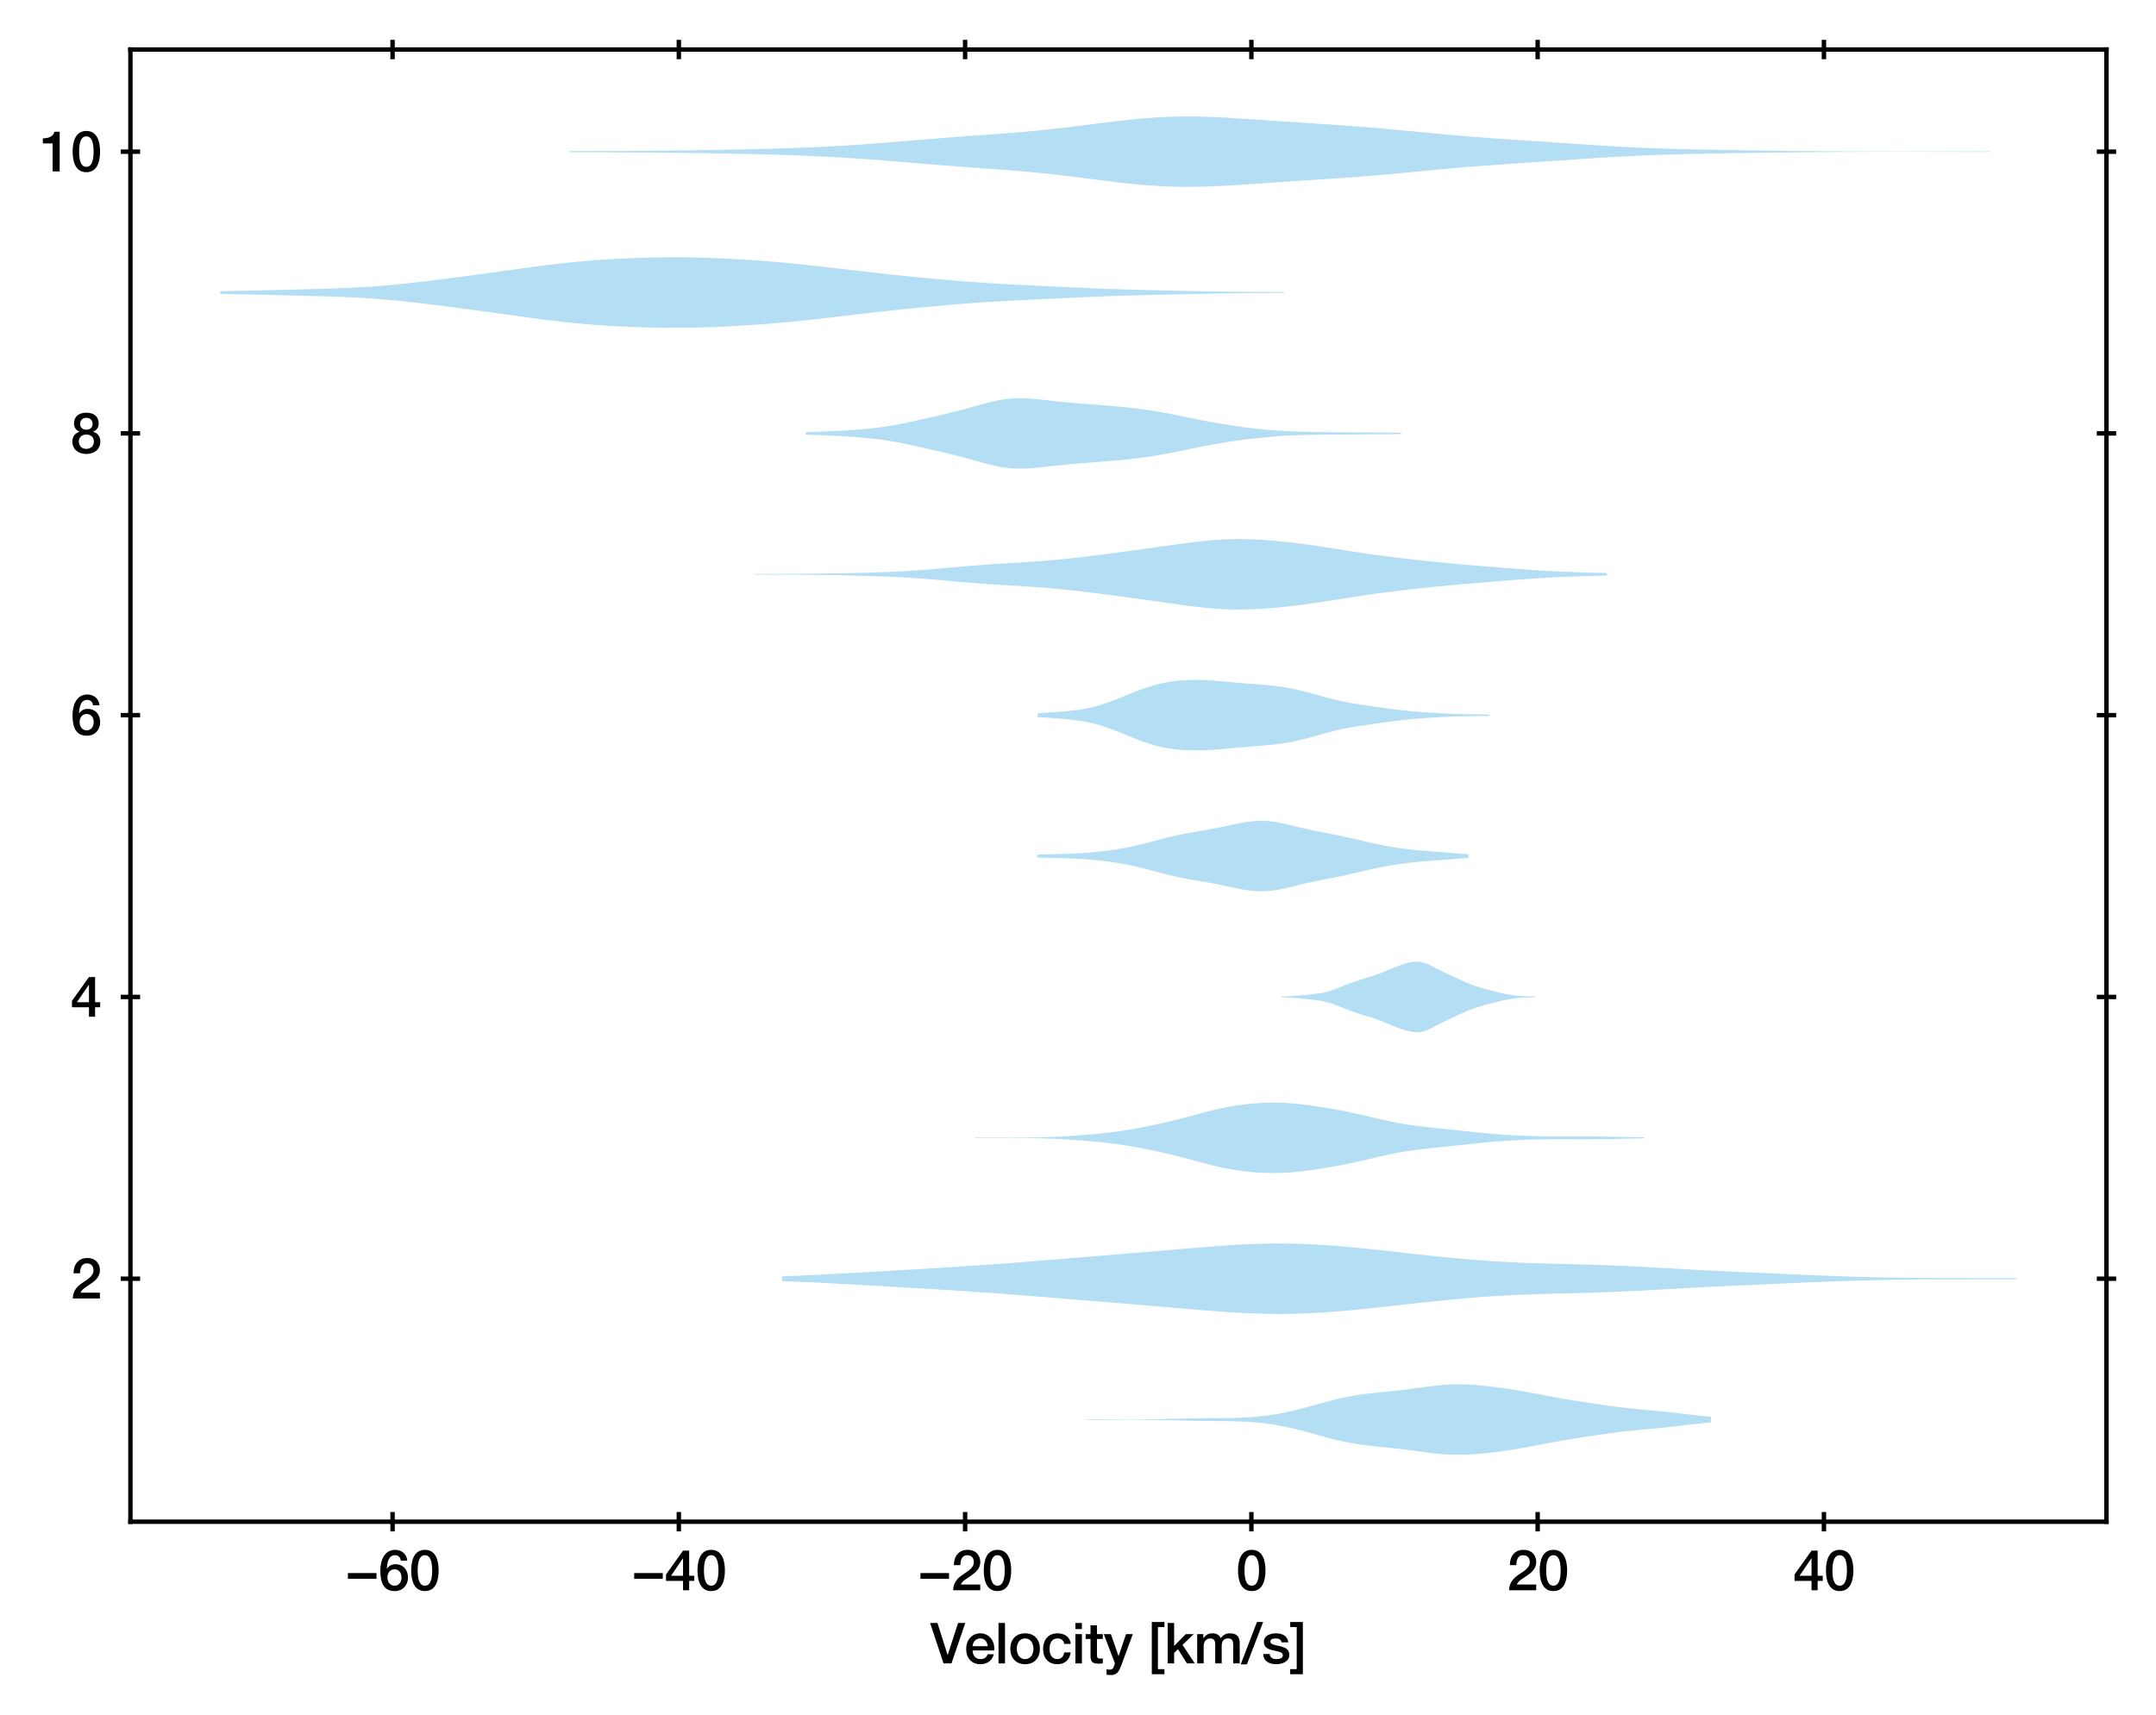 <?xml version="1.0" encoding="utf-8" standalone="no"?>
<!DOCTYPE svg PUBLIC "-//W3C//DTD SVG 1.1//EN"
  "http://www.w3.org/Graphics/SVG/1.1/DTD/svg11.dtd">
<svg height="309.921pt" version="1.1" viewBox="0 0 389.639 309.921" width="389.639pt" xmlns="http://www.w3.org/2000/svg" xmlns:xlink="http://www.w3.org/1999/xlink">
 <defs>
  <style type="text/css">*{stroke-linecap:butt;stroke-linejoin:round;}</style>
 </defs>
 <g id="figure_1">
  <g id="patch_1">
   <path d="M 0 309.921 
L 389.639 309.921 
L 389.639 0 
L 0 0 
z
" style="fill:#ffffff;"/>
  </g>
  <g id="axes_1">
   <g id="patch_2">
    <path d="M 23.569 275.062 
L 380.689 275.062 
L 380.689 8.95 
L 23.569 8.95 
z
" style="fill:#ffffff;"/>
   </g>
   <g id="PolyCollection_1">
    <path clip-path="url(#p93ace0e8e5)" d="M 196.476 256.544 
L 196.476 256.655 
L 197.614 256.654 
L 198.753 256.651 
L 199.892 256.647 
L 201.031 256.642 
L 202.169 256.638 
L 203.308 256.635 
L 204.447 256.635 
L 205.585 256.637 
L 206.724 256.645 
L 207.863 256.656 
L 209.002 256.672 
L 210.14 256.693 
L 211.279 256.716 
L 212.418 256.742 
L 213.556 256.768 
L 214.695 256.792 
L 215.834 256.814 
L 216.973 256.831 
L 218.111 256.844 
L 219.25 256.854 
L 220.389 256.864 
L 221.527 256.876 
L 222.666 256.895 
L 223.805 256.927 
L 224.944 256.974 
L 226.082 257.042 
L 227.221 257.135 
L 228.36 257.255 
L 229.499 257.404 
L 230.637 257.583 
L 231.776 257.791 
L 232.915 258.027 
L 234.053 258.29 
L 235.192 258.575 
L 236.331 258.878 
L 237.47 259.193 
L 238.608 259.512 
L 239.747 259.825 
L 240.886 260.124 
L 242.024 260.402 
L 243.163 260.651 
L 244.302 260.868 
L 245.441 261.055 
L 246.579 261.213 
L 247.718 261.349 
L 248.857 261.469 
L 249.995 261.583 
L 251.134 261.697 
L 252.273 261.818 
L 253.412 261.949 
L 254.55 262.092 
L 255.689 262.244 
L 256.828 262.401 
L 257.966 262.553 
L 259.105 262.693 
L 260.244 262.811 
L 261.383 262.899 
L 262.521 262.951 
L 263.66 262.966 
L 264.799 262.945 
L 265.937 262.89 
L 267.076 262.809 
L 268.215 262.705 
L 269.354 262.584 
L 270.492 262.447 
L 271.631 262.296 
L 272.77 262.131 
L 273.909 261.951 
L 275.047 261.756 
L 276.186 261.549 
L 277.325 261.333 
L 278.463 261.112 
L 279.602 260.892 
L 280.741 260.678 
L 281.88 260.473 
L 283.018 260.277 
L 284.157 260.091 
L 285.296 259.911 
L 286.434 259.736 
L 287.573 259.563 
L 288.712 259.393 
L 289.851 259.227 
L 290.989 259.067 
L 292.128 258.916 
L 293.267 258.776 
L 294.405 258.649 
L 295.544 258.533 
L 296.683 258.425 
L 297.822 258.32 
L 298.96 258.215 
L 300.099 258.105 
L 301.238 257.988 
L 302.376 257.863 
L 303.515 257.731 
L 304.654 257.596 
L 305.793 257.463 
L 306.931 257.334 
L 308.07 257.214 
L 309.209 257.105 
L 309.209 256.095 
L 309.209 256.095 
L 308.07 255.985 
L 306.931 255.865 
L 305.793 255.736 
L 304.654 255.603 
L 303.515 255.468 
L 302.376 255.337 
L 301.238 255.211 
L 300.099 255.094 
L 298.96 254.984 
L 297.822 254.879 
L 296.683 254.775 
L 295.544 254.667 
L 294.405 254.55 
L 293.267 254.423 
L 292.128 254.283 
L 290.989 254.132 
L 289.851 253.972 
L 288.712 253.806 
L 287.573 253.636 
L 286.434 253.464 
L 285.296 253.289 
L 284.157 253.109 
L 283.018 252.922 
L 281.88 252.726 
L 280.741 252.521 
L 279.602 252.307 
L 278.463 252.087 
L 277.325 251.867 
L 276.186 251.65 
L 275.047 251.443 
L 273.909 251.249 
L 272.77 251.069 
L 271.631 250.903 
L 270.492 250.752 
L 269.354 250.616 
L 268.215 250.494 
L 267.076 250.39 
L 265.937 250.309 
L 264.799 250.255 
L 263.66 250.233 
L 262.521 250.248 
L 261.383 250.301 
L 260.244 250.389 
L 259.105 250.506 
L 257.966 250.646 
L 256.828 250.799 
L 255.689 250.955 
L 254.55 251.107 
L 253.412 251.25 
L 252.273 251.382 
L 251.134 251.502 
L 249.995 251.616 
L 248.857 251.73 
L 247.718 251.851 
L 246.579 251.986 
L 245.441 252.144 
L 244.302 252.331 
L 243.163 252.549 
L 242.024 252.798 
L 240.886 253.075 
L 239.747 253.374 
L 238.608 253.688 
L 237.47 254.006 
L 236.331 254.321 
L 235.192 254.624 
L 234.053 254.91 
L 232.915 255.172 
L 231.776 255.409 
L 230.637 255.617 
L 229.499 255.795 
L 228.36 255.944 
L 227.221 256.064 
L 226.082 256.157 
L 224.944 256.225 
L 223.805 256.273 
L 222.666 256.304 
L 221.527 256.323 
L 220.389 256.335 
L 219.25 256.345 
L 218.111 256.355 
L 216.973 256.368 
L 215.834 256.386 
L 214.695 256.407 
L 213.556 256.431 
L 212.418 256.457 
L 211.279 256.483 
L 210.14 256.507 
L 209.002 256.527 
L 207.863 256.543 
L 206.724 256.555 
L 205.585 256.562 
L 204.447 256.565 
L 203.308 256.564 
L 202.169 256.562 
L 201.031 256.557 
L 199.892 256.552 
L 198.753 256.548 
L 197.614 256.545 
L 196.476 256.544 
z
" style="fill:#008fd5;fill-opacity:0.3;"/>
   </g>
   <g id="PolyCollection_2">
    <path clip-path="url(#p93ace0e8e5)" d="M 141.358 230.707 
L 141.358 231.562 
L 143.612 231.652 
L 145.865 231.752 
L 148.119 231.86 
L 150.372 231.976 
L 152.626 232.097 
L 154.879 232.222 
L 157.133 232.35 
L 159.386 232.48 
L 161.64 232.61 
L 163.893 232.741 
L 166.147 232.874 
L 168.4 233.009 
L 170.654 233.147 
L 172.907 233.29 
L 175.161 233.437 
L 177.414 233.591 
L 179.668 233.751 
L 181.921 233.918 
L 184.175 234.09 
L 186.428 234.267 
L 188.682 234.449 
L 190.935 234.632 
L 193.189 234.817 
L 195.443 235.002 
L 197.696 235.186 
L 199.95 235.37 
L 202.203 235.554 
L 204.457 235.739 
L 206.71 235.925 
L 208.964 236.115 
L 211.217 236.306 
L 213.471 236.499 
L 215.724 236.69 
L 217.978 236.875 
L 220.231 237.047 
L 222.485 237.202 
L 224.738 237.33 
L 226.992 237.426 
L 229.245 237.485 
L 231.499 237.501 
L 233.752 237.473 
L 236.006 237.402 
L 238.259 237.289 
L 240.513 237.139 
L 242.766 236.957 
L 245.02 236.749 
L 247.273 236.521 
L 249.527 236.28 
L 251.78 236.031 
L 254.034 235.78 
L 256.287 235.53 
L 258.541 235.288 
L 260.794 235.056 
L 263.048 234.839 
L 265.301 234.638 
L 267.555 234.458 
L 269.808 234.301 
L 272.062 234.167 
L 274.315 234.055 
L 276.569 233.964 
L 278.823 233.891 
L 281.076 233.829 
L 283.33 233.773 
L 285.583 233.716 
L 287.837 233.653 
L 290.09 233.579 
L 292.344 233.492 
L 294.597 233.391 
L 296.851 233.278 
L 299.104 233.155 
L 301.358 233.028 
L 303.611 232.899 
L 305.865 232.773 
L 308.118 232.653 
L 310.372 232.538 
L 312.625 232.429 
L 314.879 232.325 
L 317.132 232.224 
L 319.386 232.124 
L 321.639 232.026 
L 323.893 231.928 
L 326.146 231.831 
L 328.4 231.737 
L 330.653 231.648 
L 332.907 231.566 
L 335.16 231.492 
L 337.414 231.429 
L 339.667 231.375 
L 341.921 231.333 
L 344.174 231.301 
L 346.428 231.277 
L 348.681 231.262 
L 350.935 231.253 
L 353.188 231.247 
L 355.442 231.245 
L 357.695 231.243 
L 359.949 231.241 
L 362.203 231.237 
L 364.456 231.232 
L 364.456 231.037 
L 364.456 231.037 
L 362.203 231.031 
L 359.949 231.028 
L 357.695 231.026 
L 355.442 231.024 
L 353.188 231.021 
L 350.935 231.016 
L 348.681 231.007 
L 346.428 230.991 
L 344.174 230.968 
L 341.921 230.936 
L 339.667 230.893 
L 337.414 230.84 
L 335.16 230.776 
L 332.907 230.703 
L 330.653 230.621 
L 328.4 230.532 
L 326.146 230.438 
L 323.893 230.341 
L 321.639 230.243 
L 319.386 230.145 
L 317.132 230.045 
L 314.879 229.944 
L 312.625 229.84 
L 310.372 229.731 
L 308.118 229.616 
L 305.865 229.495 
L 303.611 229.369 
L 301.358 229.241 
L 299.104 229.113 
L 296.851 228.991 
L 294.597 228.878 
L 292.344 228.777 
L 290.09 228.69 
L 287.837 228.616 
L 285.583 228.553 
L 283.33 228.496 
L 281.076 228.44 
L 278.823 228.378 
L 276.569 228.304 
L 274.315 228.214 
L 272.062 228.102 
L 269.808 227.968 
L 267.555 227.81 
L 265.301 227.631 
L 263.048 227.43 
L 260.794 227.213 
L 258.541 226.981 
L 256.287 226.738 
L 254.034 226.489 
L 251.78 226.238 
L 249.527 225.989 
L 247.273 225.747 
L 245.02 225.52 
L 242.766 225.312 
L 240.513 225.13 
L 238.259 224.98 
L 236.006 224.867 
L 233.752 224.796 
L 231.499 224.768 
L 229.245 224.784 
L 226.992 224.842 
L 224.738 224.939 
L 222.485 225.067 
L 220.231 225.221 
L 217.978 225.394 
L 215.724 225.579 
L 213.471 225.77 
L 211.217 225.963 
L 208.964 226.154 
L 206.71 226.343 
L 204.457 226.53 
L 202.203 226.715 
L 199.95 226.899 
L 197.696 227.083 
L 195.443 227.267 
L 193.189 227.452 
L 190.935 227.637 
L 188.682 227.82 
L 186.428 228.001 
L 184.175 228.179 
L 181.921 228.351 
L 179.668 228.518 
L 177.414 228.678 
L 175.161 228.832 
L 172.907 228.979 
L 170.654 229.122 
L 168.4 229.26 
L 166.147 229.395 
L 163.893 229.527 
L 161.64 229.659 
L 159.386 229.789 
L 157.133 229.919 
L 154.879 230.047 
L 152.626 230.172 
L 150.372 230.293 
L 148.119 230.409 
L 145.865 230.517 
L 143.612 230.617 
L 141.358 230.707 
z
" style="fill:#008fd5;fill-opacity:0.3;"/>
   </g>
   <g id="PolyCollection_3">
    <path clip-path="url(#p93ace0e8e5)" d="M 176.187 205.618 
L 176.187 205.721 
L 177.408 205.72 
L 178.629 205.717 
L 179.851 205.712 
L 181.072 205.708 
L 182.294 205.705 
L 183.515 205.706 
L 184.737 205.712 
L 185.958 205.724 
L 187.18 205.744 
L 188.401 205.774 
L 189.623 205.813 
L 190.844 205.863 
L 192.066 205.923 
L 193.287 205.993 
L 194.509 206.073 
L 195.73 206.164 
L 196.952 206.264 
L 198.173 206.377 
L 199.395 206.503 
L 200.616 206.645 
L 201.838 206.805 
L 203.059 206.983 
L 204.281 207.179 
L 205.502 207.394 
L 206.724 207.625 
L 207.945 207.87 
L 209.166 208.129 
L 210.388 208.402 
L 211.609 208.688 
L 212.831 208.989 
L 214.052 209.303 
L 215.274 209.629 
L 216.495 209.96 
L 217.717 210.288 
L 218.938 210.604 
L 220.16 210.896 
L 221.381 211.158 
L 222.603 211.385 
L 223.824 211.576 
L 225.046 211.732 
L 226.267 211.856 
L 227.489 211.949 
L 228.71 212.01 
L 229.932 212.035 
L 231.153 212.023 
L 232.375 211.972 
L 233.596 211.885 
L 234.818 211.765 
L 236.039 211.619 
L 237.261 211.454 
L 238.482 211.274 
L 239.704 211.08 
L 240.925 210.872 
L 242.146 210.649 
L 243.368 210.409 
L 244.589 210.152 
L 245.811 209.88 
L 247.032 209.597 
L 248.254 209.31 
L 249.475 209.026 
L 250.697 208.753 
L 251.918 208.498 
L 253.14 208.268 
L 254.361 208.065 
L 255.583 207.888 
L 256.804 207.735 
L 258.026 207.598 
L 259.247 207.471 
L 260.469 207.347 
L 261.69 207.221 
L 262.912 207.09 
L 264.133 206.956 
L 265.355 206.822 
L 266.576 206.691 
L 267.798 206.566 
L 269.019 206.452 
L 270.241 206.348 
L 271.462 206.257 
L 272.683 206.177 
L 273.905 206.108 
L 275.126 206.051 
L 276.348 206.004 
L 277.569 205.968 
L 278.791 205.942 
L 280.012 205.926 
L 281.234 205.918 
L 282.455 205.917 
L 283.677 205.92 
L 284.898 205.923 
L 286.12 205.924 
L 287.341 205.921 
L 288.563 205.911 
L 289.784 205.896 
L 291.006 205.875 
L 292.227 205.852 
L 293.449 205.828 
L 294.67 205.805 
L 295.892 205.784 
L 297.113 205.765 
L 297.113 205.574 
L 297.113 205.574 
L 295.892 205.555 
L 294.67 205.533 
L 293.449 205.51 
L 292.227 205.486 
L 291.006 205.463 
L 289.784 205.443 
L 288.563 205.427 
L 287.341 205.418 
L 286.12 205.414 
L 284.898 205.415 
L 283.677 205.418 
L 282.455 205.421 
L 281.234 205.42 
L 280.012 205.413 
L 278.791 205.397 
L 277.569 205.371 
L 276.348 205.335 
L 275.126 205.288 
L 273.905 205.23 
L 272.683 205.161 
L 271.462 205.082 
L 270.241 204.99 
L 269.019 204.887 
L 267.798 204.772 
L 266.576 204.648 
L 265.355 204.516 
L 264.133 204.382 
L 262.912 204.248 
L 261.69 204.118 
L 260.469 203.991 
L 259.247 203.867 
L 258.026 203.74 
L 256.804 203.603 
L 255.583 203.45 
L 254.361 203.273 
L 253.14 203.07 
L 251.918 202.84 
L 250.697 202.585 
L 249.475 202.312 
L 248.254 202.028 
L 247.032 201.741 
L 245.811 201.458 
L 244.589 201.186 
L 243.368 200.929 
L 242.146 200.689 
L 240.925 200.466 
L 239.704 200.258 
L 238.482 200.065 
L 237.261 199.884 
L 236.039 199.719 
L 234.818 199.574 
L 233.596 199.454 
L 232.375 199.366 
L 231.153 199.315 
L 229.932 199.303 
L 228.71 199.328 
L 227.489 199.389 
L 226.267 199.482 
L 225.046 199.606 
L 223.824 199.763 
L 222.603 199.954 
L 221.381 200.18 
L 220.16 200.442 
L 218.938 200.735 
L 217.717 201.05 
L 216.495 201.378 
L 215.274 201.709 
L 214.052 202.035 
L 212.831 202.35 
L 211.609 202.65 
L 210.388 202.937 
L 209.166 203.209 
L 207.945 203.468 
L 206.724 203.713 
L 205.502 203.944 
L 204.281 204.159 
L 203.059 204.356 
L 201.838 204.534 
L 200.616 204.693 
L 199.395 204.835 
L 198.173 204.961 
L 196.952 205.074 
L 195.73 205.175 
L 194.509 205.265 
L 193.287 205.345 
L 192.066 205.416 
L 190.844 205.476 
L 189.623 205.525 
L 188.401 205.565 
L 187.18 205.594 
L 185.958 205.614 
L 184.737 205.627 
L 183.515 205.632 
L 182.294 205.633 
L 181.072 205.63 
L 179.851 205.626 
L 178.629 205.622 
L 177.408 205.619 
L 176.187 205.618 
z
" style="fill:#008fd5;fill-opacity:0.3;"/>
   </g>
   <g id="PolyCollection_4">
    <path clip-path="url(#p93ace0e8e5)" d="M 231.563 180.127 
L 231.563 180.281 
L 232.026 180.293 
L 232.489 180.309 
L 232.952 180.329 
L 233.415 180.354 
L 233.878 180.385 
L 234.341 180.422 
L 234.804 180.463 
L 235.267 180.506 
L 235.73 180.552 
L 236.193 180.596 
L 236.656 180.641 
L 237.119 180.687 
L 237.581 180.736 
L 238.044 180.791 
L 238.507 180.858 
L 238.97 180.941 
L 239.433 181.041 
L 239.896 181.16 
L 240.359 181.298 
L 240.822 181.452 
L 241.285 181.619 
L 241.748 181.795 
L 242.211 181.976 
L 242.674 182.158 
L 243.137 182.338 
L 243.6 182.515 
L 244.063 182.688 
L 244.526 182.856 
L 244.989 183.018 
L 245.452 183.176 
L 245.915 183.329 
L 246.378 183.478 
L 246.841 183.623 
L 247.304 183.767 
L 247.767 183.912 
L 248.23 184.061 
L 248.693 184.217 
L 249.156 184.381 
L 249.619 184.555 
L 250.082 184.738 
L 250.545 184.928 
L 251.008 185.121 
L 251.47 185.314 
L 251.933 185.503 
L 252.396 185.685 
L 252.859 185.858 
L 253.322 186.019 
L 253.785 186.167 
L 254.248 186.3 
L 254.711 186.412 
L 255.174 186.499 
L 255.637 186.554 
L 256.1 186.57 
L 256.563 186.543 
L 257.026 186.468 
L 257.489 186.345 
L 257.952 186.179 
L 258.415 185.977 
L 258.878 185.748 
L 259.341 185.505 
L 259.804 185.256 
L 260.267 185.012 
L 260.73 184.777 
L 261.193 184.552 
L 261.656 184.336 
L 262.119 184.126 
L 262.582 183.917 
L 263.045 183.707 
L 263.508 183.495 
L 263.971 183.281 
L 264.434 183.068 
L 264.897 182.861 
L 265.36 182.662 
L 265.822 182.476 
L 266.285 182.304 
L 266.748 182.146 
L 267.211 182 
L 267.674 181.864 
L 268.137 181.734 
L 268.6 181.607 
L 269.063 181.481 
L 269.526 181.356 
L 269.989 181.233 
L 270.452 181.112 
L 270.915 180.997 
L 271.378 180.888 
L 271.841 180.788 
L 272.304 180.698 
L 272.767 180.618 
L 273.23 180.548 
L 273.693 180.488 
L 274.156 180.437 
L 274.619 180.395 
L 275.082 180.362 
L 275.545 180.335 
L 276.008 180.315 
L 276.471 180.299 
L 276.934 180.287 
L 277.397 180.277 
L 277.397 180.131 
L 277.397 180.131 
L 276.934 180.121 
L 276.471 180.109 
L 276.008 180.093 
L 275.545 180.073 
L 275.082 180.046 
L 274.619 180.013 
L 274.156 179.971 
L 273.693 179.92 
L 273.23 179.86 
L 272.767 179.79 
L 272.304 179.71 
L 271.841 179.62 
L 271.378 179.52 
L 270.915 179.411 
L 270.452 179.295 
L 269.989 179.175 
L 269.526 179.051 
L 269.063 178.926 
L 268.6 178.801 
L 268.137 178.674 
L 267.674 178.544 
L 267.211 178.408 
L 266.748 178.262 
L 266.285 178.104 
L 265.822 177.932 
L 265.36 177.746 
L 264.897 177.547 
L 264.434 177.34 
L 263.971 177.127 
L 263.508 176.913 
L 263.045 176.701 
L 262.582 176.491 
L 262.119 176.282 
L 261.656 176.072 
L 261.193 175.856 
L 260.73 175.631 
L 260.267 175.396 
L 259.804 175.151 
L 259.341 174.903 
L 258.878 174.66 
L 258.415 174.431 
L 257.952 174.229 
L 257.489 174.062 
L 257.026 173.94 
L 256.563 173.865 
L 256.1 173.838 
L 255.637 173.854 
L 255.174 173.909 
L 254.711 173.996 
L 254.248 174.108 
L 253.785 174.24 
L 253.322 174.389 
L 252.859 174.55 
L 252.396 174.723 
L 251.933 174.905 
L 251.47 175.094 
L 251.008 175.287 
L 250.545 175.48 
L 250.082 175.67 
L 249.619 175.853 
L 249.156 176.027 
L 248.693 176.191 
L 248.23 176.347 
L 247.767 176.496 
L 247.304 176.641 
L 246.841 176.785 
L 246.378 176.93 
L 245.915 177.079 
L 245.452 177.232 
L 244.989 177.389 
L 244.526 177.552 
L 244.063 177.72 
L 243.6 177.893 
L 243.137 178.07 
L 242.674 178.25 
L 242.211 178.432 
L 241.748 178.613 
L 241.285 178.789 
L 240.822 178.956 
L 240.359 179.11 
L 239.896 179.248 
L 239.433 179.367 
L 238.97 179.467 
L 238.507 179.549 
L 238.044 179.616 
L 237.581 179.672 
L 237.119 179.721 
L 236.656 179.767 
L 236.193 179.811 
L 235.73 179.856 
L 235.267 179.901 
L 234.804 179.945 
L 234.341 179.986 
L 233.878 180.023 
L 233.415 180.054 
L 232.952 180.079 
L 232.489 180.099 
L 232.026 180.115 
L 231.563 180.127 
z
" style="fill:#008fd5;fill-opacity:0.3;"/>
   </g>
   <g id="PolyCollection_5">
    <path clip-path="url(#p93ace0e8e5)" d="M 187.45 154.475 
L 187.45 155.002 
L 188.237 155.025 
L 189.025 155.046 
L 189.812 155.064 
L 190.599 155.082 
L 191.387 155.101 
L 192.174 155.122 
L 192.961 155.147 
L 193.749 155.178 
L 194.536 155.216 
L 195.323 155.261 
L 196.111 155.314 
L 196.898 155.375 
L 197.685 155.445 
L 198.473 155.522 
L 199.26 155.608 
L 200.047 155.703 
L 200.835 155.808 
L 201.622 155.924 
L 202.409 156.052 
L 203.197 156.193 
L 203.984 156.347 
L 204.771 156.514 
L 205.559 156.693 
L 206.346 156.883 
L 207.133 157.082 
L 207.921 157.287 
L 208.708 157.496 
L 209.495 157.704 
L 210.283 157.909 
L 211.07 158.107 
L 211.857 158.296 
L 212.644 158.474 
L 213.432 158.64 
L 214.219 158.794 
L 215.006 158.939 
L 215.794 159.077 
L 216.581 159.211 
L 217.368 159.346 
L 218.156 159.483 
L 218.943 159.626 
L 219.73 159.777 
L 220.518 159.936 
L 221.305 160.101 
L 222.092 160.269 
L 222.88 160.437 
L 223.667 160.599 
L 224.454 160.749 
L 225.242 160.882 
L 226.029 160.989 
L 226.816 161.065 
L 227.604 161.105 
L 228.391 161.105 
L 229.178 161.064 
L 229.966 160.983 
L 230.753 160.865 
L 231.54 160.717 
L 232.328 160.546 
L 233.115 160.36 
L 233.902 160.167 
L 234.69 159.972 
L 235.477 159.783 
L 236.264 159.602 
L 237.052 159.43 
L 237.839 159.267 
L 238.626 159.111 
L 239.413 158.959 
L 240.201 158.808 
L 240.988 158.655 
L 241.775 158.496 
L 242.563 158.331 
L 243.35 158.159 
L 244.137 157.98 
L 244.925 157.796 
L 245.712 157.609 
L 246.499 157.423 
L 247.287 157.241 
L 248.074 157.065 
L 248.861 156.897 
L 249.649 156.738 
L 250.436 156.588 
L 251.223 156.449 
L 252.011 156.32 
L 252.798 156.2 
L 253.585 156.091 
L 254.373 155.99 
L 255.16 155.899 
L 255.947 155.817 
L 256.735 155.743 
L 257.522 155.676 
L 258.309 155.613 
L 259.097 155.553 
L 259.884 155.494 
L 260.671 155.434 
L 261.459 155.373 
L 262.246 155.31 
L 263.033 155.246 
L 263.821 155.182 
L 264.608 155.119 
L 265.395 155.059 
L 265.395 154.418 
L 265.395 154.418 
L 264.608 154.358 
L 263.821 154.295 
L 263.033 154.231 
L 262.246 154.167 
L 261.459 154.104 
L 260.671 154.043 
L 259.884 153.984 
L 259.097 153.925 
L 258.309 153.865 
L 257.522 153.802 
L 256.735 153.734 
L 255.947 153.66 
L 255.16 153.578 
L 254.373 153.487 
L 253.585 153.387 
L 252.798 153.277 
L 252.011 153.157 
L 251.223 153.028 
L 250.436 152.889 
L 249.649 152.74 
L 248.861 152.581 
L 248.074 152.412 
L 247.287 152.236 
L 246.499 152.054 
L 245.712 151.868 
L 244.925 151.682 
L 244.137 151.497 
L 243.35 151.318 
L 242.563 151.146 
L 241.775 150.981 
L 240.988 150.823 
L 240.201 150.669 
L 239.413 150.519 
L 238.626 150.367 
L 237.839 150.211 
L 237.052 150.048 
L 236.264 149.876 
L 235.477 149.694 
L 234.69 149.505 
L 233.902 149.311 
L 233.115 149.117 
L 232.328 148.931 
L 231.54 148.76 
L 230.753 148.612 
L 229.966 148.495 
L 229.178 148.413 
L 228.391 148.372 
L 227.604 148.372 
L 226.816 148.412 
L 226.029 148.488 
L 225.242 148.596 
L 224.454 148.728 
L 223.667 148.878 
L 222.88 149.041 
L 222.092 149.208 
L 221.305 149.377 
L 220.518 149.542 
L 219.73 149.7 
L 218.943 149.851 
L 218.156 149.994 
L 217.368 150.132 
L 216.581 150.266 
L 215.794 150.4 
L 215.006 150.538 
L 214.219 150.683 
L 213.432 150.838 
L 212.644 151.004 
L 211.857 151.182 
L 211.07 151.371 
L 210.283 151.569 
L 209.495 151.773 
L 208.708 151.982 
L 207.921 152.19 
L 207.133 152.395 
L 206.346 152.594 
L 205.559 152.784 
L 204.771 152.963 
L 203.984 153.13 
L 203.197 153.284 
L 202.409 153.425 
L 201.622 153.553 
L 200.835 153.669 
L 200.047 153.774 
L 199.26 153.869 
L 198.473 153.955 
L 197.685 154.033 
L 196.898 154.102 
L 196.111 154.163 
L 195.323 154.216 
L 194.536 154.261 
L 193.749 154.299 
L 192.961 154.33 
L 192.174 154.355 
L 191.387 154.376 
L 190.599 154.395 
L 189.812 154.413 
L 189.025 154.432 
L 188.237 154.452 
L 187.45 154.475 
z
" style="fill:#008fd5;fill-opacity:0.3;"/>
   </g>
   <g id="PolyCollection_6">
    <path clip-path="url(#p93ace0e8e5)" d="M 187.513 128.932 
L 187.513 129.615 
L 188.338 129.668 
L 189.162 129.723 
L 189.986 129.78 
L 190.811 129.84 
L 191.635 129.903 
L 192.46 129.973 
L 193.284 130.052 
L 194.109 130.144 
L 194.933 130.253 
L 195.757 130.383 
L 196.582 130.539 
L 197.406 130.723 
L 198.231 130.936 
L 199.055 131.178 
L 199.88 131.448 
L 200.704 131.742 
L 201.528 132.056 
L 202.353 132.384 
L 203.177 132.72 
L 204.002 133.056 
L 204.826 133.388 
L 205.65 133.708 
L 206.475 134.012 
L 207.299 134.296 
L 208.124 134.556 
L 208.948 134.79 
L 209.773 134.994 
L 210.597 135.168 
L 211.421 135.312 
L 212.246 135.427 
L 213.07 135.514 
L 213.895 135.577 
L 214.719 135.617 
L 215.543 135.637 
L 216.368 135.64 
L 217.192 135.625 
L 218.017 135.595 
L 218.841 135.551 
L 219.666 135.494 
L 220.49 135.428 
L 221.314 135.354 
L 222.139 135.277 
L 222.963 135.201 
L 223.788 135.127 
L 224.612 135.057 
L 225.436 134.991 
L 226.261 134.927 
L 227.085 134.864 
L 227.91 134.799 
L 228.734 134.729 
L 229.559 134.65 
L 230.383 134.559 
L 231.207 134.455 
L 232.032 134.334 
L 232.856 134.196 
L 233.681 134.038 
L 234.505 133.861 
L 235.33 133.666 
L 236.154 133.456 
L 236.978 133.233 
L 237.803 133.003 
L 238.627 132.771 
L 239.452 132.543 
L 240.276 132.322 
L 241.1 132.114 
L 241.925 131.92 
L 242.749 131.743 
L 243.574 131.581 
L 244.398 131.434 
L 245.223 131.298 
L 246.047 131.17 
L 246.871 131.047 
L 247.696 130.928 
L 248.52 130.81 
L 249.345 130.692 
L 250.169 130.576 
L 250.993 130.463 
L 251.818 130.354 
L 252.642 130.251 
L 253.467 130.155 
L 254.291 130.068 
L 255.116 129.989 
L 255.94 129.917 
L 256.764 129.853 
L 257.589 129.794 
L 258.413 129.74 
L 259.238 129.69 
L 260.062 129.644 
L 260.887 129.601 
L 261.711 129.563 
L 262.535 129.529 
L 263.36 129.501 
L 264.184 129.477 
L 265.009 129.457 
L 265.833 129.442 
L 266.657 129.429 
L 267.482 129.417 
L 268.306 129.406 
L 269.131 129.395 
L 269.131 129.152 
L 269.131 129.152 
L 268.306 129.141 
L 267.482 129.13 
L 266.657 129.118 
L 265.833 129.105 
L 265.009 129.089 
L 264.184 129.07 
L 263.36 129.046 
L 262.535 129.017 
L 261.711 128.984 
L 260.887 128.945 
L 260.062 128.903 
L 259.238 128.857 
L 258.413 128.807 
L 257.589 128.753 
L 256.764 128.694 
L 255.94 128.63 
L 255.116 128.558 
L 254.291 128.479 
L 253.467 128.391 
L 252.642 128.296 
L 251.818 128.193 
L 250.993 128.084 
L 250.169 127.97 
L 249.345 127.855 
L 248.52 127.737 
L 247.696 127.619 
L 246.871 127.499 
L 246.047 127.377 
L 245.223 127.249 
L 244.398 127.113 
L 243.574 126.965 
L 242.749 126.804 
L 241.925 126.626 
L 241.1 126.433 
L 240.276 126.225 
L 239.452 126.004 
L 238.627 125.775 
L 237.803 125.543 
L 236.978 125.314 
L 236.154 125.091 
L 235.33 124.881 
L 234.505 124.686 
L 233.681 124.509 
L 232.856 124.351 
L 232.032 124.212 
L 231.207 124.092 
L 230.383 123.987 
L 229.559 123.897 
L 228.734 123.818 
L 227.91 123.748 
L 227.085 123.683 
L 226.261 123.62 
L 225.436 123.556 
L 224.612 123.49 
L 223.788 123.42 
L 222.963 123.346 
L 222.139 123.269 
L 221.314 123.193 
L 220.49 123.119 
L 219.666 123.053 
L 218.841 122.996 
L 218.017 122.952 
L 217.192 122.922 
L 216.368 122.907 
L 215.543 122.909 
L 214.719 122.93 
L 213.895 122.97 
L 213.07 123.032 
L 212.246 123.12 
L 211.421 123.235 
L 210.597 123.379 
L 209.773 123.553 
L 208.948 123.757 
L 208.124 123.99 
L 207.299 124.25 
L 206.475 124.534 
L 205.65 124.839 
L 204.826 125.159 
L 204.002 125.49 
L 203.177 125.827 
L 202.353 126.162 
L 201.528 126.49 
L 200.704 126.804 
L 199.88 127.099 
L 199.055 127.369 
L 198.231 127.611 
L 197.406 127.824 
L 196.582 128.008 
L 195.757 128.163 
L 194.933 128.294 
L 194.109 128.403 
L 193.284 128.495 
L 192.46 128.574 
L 191.635 128.644 
L 190.811 128.707 
L 189.986 128.767 
L 189.162 128.824 
L 188.338 128.879 
L 187.513 128.932 
z
" style="fill:#008fd5;fill-opacity:0.3;"/>
   </g>
   <g id="PolyCollection_7">
    <path clip-path="url(#p93ace0e8e5)" d="M 136.414 103.752 
L 136.414 103.864 
L 137.969 103.867 
L 139.525 103.869 
L 141.08 103.872 
L 142.636 103.877 
L 144.191 103.884 
L 145.746 103.896 
L 147.302 103.912 
L 148.857 103.932 
L 150.413 103.957 
L 151.968 103.986 
L 153.524 104.019 
L 155.079 104.056 
L 156.635 104.098 
L 158.19 104.145 
L 159.745 104.201 
L 161.301 104.266 
L 162.856 104.343 
L 164.412 104.434 
L 165.967 104.539 
L 167.523 104.657 
L 169.078 104.786 
L 170.633 104.922 
L 172.189 105.061 
L 173.744 105.198 
L 175.3 105.328 
L 176.855 105.45 
L 178.411 105.562 
L 179.966 105.665 
L 181.522 105.762 
L 183.077 105.856 
L 184.632 105.952 
L 186.188 106.054 
L 187.743 106.165 
L 189.299 106.288 
L 190.854 106.425 
L 192.41 106.576 
L 193.965 106.741 
L 195.521 106.918 
L 197.076 107.106 
L 198.631 107.302 
L 200.187 107.504 
L 201.742 107.711 
L 203.298 107.919 
L 204.853 108.131 
L 206.409 108.344 
L 207.964 108.56 
L 209.52 108.779 
L 211.075 108.999 
L 212.63 109.217 
L 214.186 109.429 
L 215.741 109.628 
L 217.297 109.806 
L 218.852 109.955 
L 220.408 110.069 
L 221.963 110.143 
L 223.519 110.174 
L 225.074 110.164 
L 226.629 110.115 
L 228.185 110.031 
L 229.74 109.916 
L 231.296 109.775 
L 232.851 109.611 
L 234.407 109.427 
L 235.962 109.224 
L 237.518 109.006 
L 239.073 108.774 
L 240.628 108.533 
L 242.184 108.287 
L 243.739 108.041 
L 245.295 107.8 
L 246.85 107.566 
L 248.406 107.343 
L 249.961 107.132 
L 251.517 106.932 
L 253.072 106.743 
L 254.627 106.561 
L 256.183 106.388 
L 257.738 106.221 
L 259.294 106.061 
L 260.849 105.908 
L 262.405 105.761 
L 263.96 105.621 
L 265.515 105.486 
L 267.071 105.354 
L 268.626 105.226 
L 270.182 105.099 
L 271.737 104.975 
L 273.293 104.854 
L 274.848 104.737 
L 276.404 104.626 
L 277.959 104.524 
L 279.514 104.431 
L 281.07 104.349 
L 282.625 104.276 
L 284.181 104.213 
L 285.736 104.159 
L 287.292 104.111 
L 288.847 104.069 
L 290.403 104.031 
L 290.403 103.585 
L 290.403 103.585 
L 288.847 103.548 
L 287.292 103.505 
L 285.736 103.458 
L 284.181 103.403 
L 282.625 103.34 
L 281.07 103.267 
L 279.514 103.185 
L 277.959 103.092 
L 276.404 102.99 
L 274.848 102.879 
L 273.293 102.763 
L 271.737 102.641 
L 270.182 102.517 
L 268.626 102.391 
L 267.071 102.262 
L 265.515 102.131 
L 263.96 101.995 
L 262.405 101.855 
L 260.849 101.708 
L 259.294 101.555 
L 257.738 101.395 
L 256.183 101.228 
L 254.627 101.055 
L 253.072 100.874 
L 251.517 100.684 
L 249.961 100.484 
L 248.406 100.273 
L 246.85 100.05 
L 245.295 99.816 
L 243.739 99.575 
L 242.184 99.329 
L 240.628 99.083 
L 239.073 98.842 
L 237.518 98.611 
L 235.962 98.392 
L 234.407 98.189 
L 232.851 98.005 
L 231.296 97.841 
L 229.74 97.7 
L 228.185 97.585 
L 226.629 97.501 
L 225.074 97.452 
L 223.519 97.442 
L 221.963 97.473 
L 220.408 97.547 
L 218.852 97.661 
L 217.297 97.81 
L 215.741 97.988 
L 214.186 98.187 
L 212.63 98.399 
L 211.075 98.617 
L 209.52 98.837 
L 207.964 99.056 
L 206.409 99.272 
L 204.853 99.486 
L 203.298 99.697 
L 201.742 99.906 
L 200.187 100.112 
L 198.631 100.314 
L 197.076 100.51 
L 195.521 100.698 
L 193.965 100.876 
L 192.41 101.04 
L 190.854 101.191 
L 189.299 101.328 
L 187.743 101.451 
L 186.188 101.562 
L 184.632 101.664 
L 183.077 101.76 
L 181.522 101.854 
L 179.966 101.951 
L 178.411 102.054 
L 176.855 102.166 
L 175.3 102.288 
L 173.744 102.418 
L 172.189 102.555 
L 170.633 102.694 
L 169.078 102.83 
L 167.523 102.959 
L 165.967 103.077 
L 164.412 103.183 
L 162.856 103.273 
L 161.301 103.351 
L 159.745 103.416 
L 158.19 103.471 
L 156.635 103.518 
L 155.079 103.56 
L 153.524 103.597 
L 151.968 103.63 
L 150.413 103.659 
L 148.857 103.684 
L 147.302 103.705 
L 145.746 103.72 
L 144.191 103.732 
L 142.636 103.739 
L 141.08 103.744 
L 139.525 103.747 
L 137.969 103.749 
L 136.414 103.752 
z
" style="fill:#008fd5;fill-opacity:0.3;"/>
   </g>
   <g id="PolyCollection_8">
    <path clip-path="url(#p93ace0e8e5)" d="M 145.601 78.119 
L 145.601 78.567 
L 146.688 78.604 
L 147.775 78.643 
L 148.862 78.685 
L 149.948 78.73 
L 151.035 78.78 
L 152.122 78.837 
L 153.209 78.901 
L 154.296 78.974 
L 155.383 79.058 
L 156.47 79.154 
L 157.556 79.265 
L 158.643 79.393 
L 159.73 79.54 
L 160.817 79.708 
L 161.904 79.895 
L 162.991 80.103 
L 164.078 80.326 
L 165.165 80.563 
L 166.251 80.807 
L 167.338 81.055 
L 168.425 81.304 
L 169.512 81.553 
L 170.599 81.805 
L 171.686 82.061 
L 172.773 82.327 
L 173.859 82.605 
L 174.946 82.898 
L 176.033 83.2 
L 177.12 83.506 
L 178.207 83.805 
L 179.294 84.08 
L 180.381 84.319 
L 181.467 84.507 
L 182.554 84.636 
L 183.641 84.702 
L 184.728 84.709 
L 185.815 84.665 
L 186.902 84.581 
L 187.989 84.472 
L 189.076 84.351 
L 190.162 84.228 
L 191.249 84.112 
L 192.336 84.003 
L 193.423 83.904 
L 194.51 83.813 
L 195.597 83.726 
L 196.684 83.641 
L 197.77 83.556 
L 198.857 83.471 
L 199.944 83.383 
L 201.031 83.293 
L 202.118 83.197 
L 203.205 83.095 
L 204.292 82.983 
L 205.379 82.858 
L 206.465 82.718 
L 207.552 82.562 
L 208.639 82.39 
L 209.726 82.203 
L 210.813 82.002 
L 211.9 81.792 
L 212.987 81.575 
L 214.073 81.353 
L 215.16 81.131 
L 216.247 80.912 
L 217.334 80.697 
L 218.421 80.49 
L 219.508 80.291 
L 220.595 80.102 
L 221.682 79.923 
L 222.768 79.755 
L 223.855 79.598 
L 224.942 79.453 
L 226.029 79.319 
L 227.116 79.195 
L 228.203 79.084 
L 229.29 78.984 
L 230.376 78.896 
L 231.463 78.82 
L 232.55 78.756 
L 233.637 78.704 
L 234.724 78.662 
L 235.811 78.629 
L 236.898 78.605 
L 237.985 78.587 
L 239.071 78.573 
L 240.158 78.563 
L 241.245 78.554 
L 242.332 78.545 
L 243.419 78.537 
L 244.506 78.529 
L 245.593 78.521 
L 246.679 78.513 
L 247.766 78.505 
L 248.853 78.498 
L 249.94 78.491 
L 251.027 78.484 
L 252.114 78.475 
L 253.201 78.465 
L 253.201 78.221 
L 253.201 78.221 
L 252.114 78.21 
L 251.027 78.202 
L 249.94 78.194 
L 248.853 78.187 
L 247.766 78.18 
L 246.679 78.173 
L 245.593 78.165 
L 244.506 78.157 
L 243.419 78.149 
L 242.332 78.14 
L 241.245 78.132 
L 240.158 78.123 
L 239.071 78.113 
L 237.985 78.099 
L 236.898 78.081 
L 235.811 78.056 
L 234.724 78.024 
L 233.637 77.982 
L 232.55 77.929 
L 231.463 77.865 
L 230.376 77.789 
L 229.29 77.702 
L 228.203 77.602 
L 227.116 77.49 
L 226.029 77.367 
L 224.942 77.233 
L 223.855 77.087 
L 222.768 76.93 
L 221.682 76.763 
L 220.595 76.584 
L 219.508 76.395 
L 218.421 76.196 
L 217.334 75.988 
L 216.247 75.774 
L 215.16 75.554 
L 214.073 75.332 
L 212.987 75.111 
L 211.9 74.894 
L 210.813 74.683 
L 209.726 74.483 
L 208.639 74.296 
L 207.552 74.124 
L 206.465 73.968 
L 205.379 73.828 
L 204.292 73.703 
L 203.205 73.591 
L 202.118 73.488 
L 201.031 73.393 
L 199.944 73.302 
L 198.857 73.215 
L 197.77 73.129 
L 196.684 73.045 
L 195.597 72.96 
L 194.51 72.873 
L 193.423 72.781 
L 192.336 72.682 
L 191.249 72.574 
L 190.162 72.457 
L 189.076 72.335 
L 187.989 72.214 
L 186.902 72.105 
L 185.815 72.021 
L 184.728 71.977 
L 183.641 71.983 
L 182.554 72.05 
L 181.467 72.179 
L 180.381 72.367 
L 179.294 72.605 
L 178.207 72.881 
L 177.12 73.179 
L 176.033 73.485 
L 174.946 73.788 
L 173.859 74.08 
L 172.773 74.359 
L 171.686 74.625 
L 170.599 74.881 
L 169.512 75.132 
L 168.425 75.381 
L 167.338 75.631 
L 166.251 75.879 
L 165.165 76.123 
L 164.078 76.359 
L 162.991 76.583 
L 161.904 76.79 
L 160.817 76.978 
L 159.73 77.145 
L 158.643 77.292 
L 157.556 77.42 
L 156.47 77.531 
L 155.383 77.628 
L 154.296 77.712 
L 153.209 77.785 
L 152.122 77.849 
L 151.035 77.906 
L 149.948 77.956 
L 148.862 78.001 
L 147.775 78.043 
L 146.688 78.082 
L 145.601 78.119 
z
" style="fill:#008fd5;fill-opacity:0.3;"/>
   </g>
   <g id="PolyCollection_9">
    <path clip-path="url(#p93ace0e8e5)" d="M 39.801 52.64 
L 39.801 53.115 
L 41.744 53.153 
L 43.687 53.194 
L 45.63 53.236 
L 47.573 53.28 
L 49.515 53.326 
L 51.458 53.374 
L 53.401 53.423 
L 55.344 53.473 
L 57.287 53.525 
L 59.229 53.583 
L 61.172 53.65 
L 63.115 53.73 
L 65.058 53.827 
L 67.001 53.946 
L 68.943 54.09 
L 70.886 54.259 
L 72.829 54.45 
L 74.772 54.662 
L 76.715 54.889 
L 78.657 55.128 
L 80.6 55.375 
L 82.543 55.627 
L 84.486 55.884 
L 86.428 56.145 
L 88.371 56.41 
L 90.314 56.678 
L 92.257 56.948 
L 94.2 57.218 
L 96.142 57.482 
L 98.085 57.738 
L 100.028 57.98 
L 101.971 58.204 
L 103.914 58.405 
L 105.856 58.583 
L 107.799 58.737 
L 109.742 58.866 
L 111.685 58.975 
L 113.628 59.064 
L 115.57 59.135 
L 117.513 59.19 
L 119.456 59.226 
L 121.399 59.244 
L 123.341 59.241 
L 125.284 59.216 
L 127.227 59.169 
L 129.17 59.101 
L 131.113 59.014 
L 133.055 58.911 
L 134.998 58.792 
L 136.941 58.66 
L 138.884 58.513 
L 140.827 58.352 
L 142.769 58.176 
L 144.712 57.984 
L 146.655 57.779 
L 148.598 57.562 
L 150.541 57.336 
L 152.483 57.107 
L 154.426 56.878 
L 156.369 56.651 
L 158.312 56.43 
L 160.255 56.215 
L 162.197 56.007 
L 164.14 55.806 
L 166.083 55.613 
L 168.026 55.427 
L 169.968 55.25 
L 171.911 55.082 
L 173.854 54.925 
L 175.797 54.779 
L 177.74 54.644 
L 179.682 54.521 
L 181.625 54.408 
L 183.568 54.303 
L 185.511 54.203 
L 187.454 54.108 
L 189.396 54.014 
L 191.339 53.922 
L 193.282 53.832 
L 195.225 53.744 
L 197.168 53.66 
L 199.11 53.583 
L 201.053 53.511 
L 202.996 53.447 
L 204.939 53.389 
L 206.881 53.337 
L 208.824 53.288 
L 210.767 53.243 
L 212.71 53.2 
L 214.653 53.158 
L 216.595 53.12 
L 218.538 53.084 
L 220.481 53.053 
L 222.424 53.026 
L 224.367 53.004 
L 226.309 52.986 
L 228.252 52.972 
L 230.195 52.961 
L 232.138 52.951 
L 232.138 52.804 
L 232.138 52.804 
L 230.195 52.795 
L 228.252 52.783 
L 226.309 52.769 
L 224.367 52.752 
L 222.424 52.729 
L 220.481 52.702 
L 218.538 52.671 
L 216.595 52.635 
L 214.653 52.597 
L 212.71 52.556 
L 210.767 52.512 
L 208.824 52.467 
L 206.881 52.419 
L 204.939 52.366 
L 202.996 52.308 
L 201.053 52.244 
L 199.11 52.173 
L 197.168 52.095 
L 195.225 52.011 
L 193.282 51.924 
L 191.339 51.833 
L 189.396 51.741 
L 187.454 51.647 
L 185.511 51.552 
L 183.568 51.452 
L 181.625 51.347 
L 179.682 51.234 
L 177.74 51.111 
L 175.797 50.976 
L 173.854 50.83 
L 171.911 50.673 
L 169.968 50.505 
L 168.026 50.328 
L 166.083 50.142 
L 164.14 49.949 
L 162.197 49.748 
L 160.255 49.54 
L 158.312 49.326 
L 156.369 49.104 
L 154.426 48.878 
L 152.483 48.648 
L 150.541 48.419 
L 148.598 48.194 
L 146.655 47.976 
L 144.712 47.771 
L 142.769 47.58 
L 140.827 47.403 
L 138.884 47.242 
L 136.941 47.096 
L 134.998 46.963 
L 133.055 46.844 
L 131.113 46.741 
L 129.17 46.654 
L 127.227 46.586 
L 125.284 46.539 
L 123.341 46.514 
L 121.399 46.511 
L 119.456 46.529 
L 117.513 46.565 
L 115.57 46.62 
L 113.628 46.691 
L 111.685 46.78 
L 109.742 46.889 
L 107.799 47.019 
L 105.856 47.172 
L 103.914 47.35 
L 101.971 47.552 
L 100.028 47.775 
L 98.085 48.017 
L 96.142 48.273 
L 94.2 48.537 
L 92.257 48.807 
L 90.314 49.077 
L 88.371 49.345 
L 86.428 49.61 
L 84.486 49.871 
L 82.543 50.128 
L 80.6 50.38 
L 78.657 50.627 
L 76.715 50.866 
L 74.772 51.093 
L 72.829 51.305 
L 70.886 51.497 
L 68.943 51.665 
L 67.001 51.809 
L 65.058 51.928 
L 63.115 52.026 
L 61.172 52.105 
L 59.229 52.172 
L 57.287 52.23 
L 55.344 52.283 
L 53.401 52.333 
L 51.458 52.381 
L 49.515 52.429 
L 47.573 52.475 
L 45.63 52.519 
L 43.687 52.561 
L 41.744 52.602 
L 39.801 52.64 
z
" style="fill:#008fd5;fill-opacity:0.3;"/>
   </g>
   <g id="PolyCollection_10">
    <path clip-path="url(#p93ace0e8e5)" d="M 102.849 27.318 
L 102.849 27.506 
L 105.444 27.518 
L 108.039 27.529 
L 110.634 27.54 
L 113.229 27.553 
L 115.823 27.567 
L 118.418 27.586 
L 121.013 27.61 
L 123.608 27.639 
L 126.203 27.673 
L 128.798 27.712 
L 131.393 27.757 
L 133.988 27.807 
L 136.582 27.865 
L 139.177 27.932 
L 141.772 28.01 
L 144.367 28.102 
L 146.962 28.211 
L 149.557 28.336 
L 152.152 28.481 
L 154.747 28.644 
L 157.341 28.826 
L 159.936 29.024 
L 162.531 29.234 
L 165.126 29.45 
L 167.721 29.666 
L 170.316 29.877 
L 172.911 30.077 
L 175.505 30.268 
L 178.1 30.454 
L 180.695 30.642 
L 183.29 30.843 
L 185.885 31.066 
L 188.48 31.318 
L 191.075 31.599 
L 193.67 31.907 
L 196.264 32.233 
L 198.859 32.565 
L 201.454 32.887 
L 204.049 33.181 
L 206.644 33.43 
L 209.239 33.619 
L 211.834 33.736 
L 214.428 33.779 
L 217.023 33.75 
L 219.618 33.66 
L 222.213 33.525 
L 224.808 33.362 
L 227.403 33.185 
L 229.998 33.005 
L 232.593 32.828 
L 235.187 32.657 
L 237.782 32.488 
L 240.377 32.317 
L 242.972 32.137 
L 245.567 31.945 
L 248.162 31.736 
L 250.757 31.511 
L 253.351 31.271 
L 255.946 31.024 
L 258.541 30.777 
L 261.136 30.535 
L 263.731 30.307 
L 266.326 30.094 
L 268.921 29.896 
L 271.516 29.711 
L 274.11 29.533 
L 276.705 29.358 
L 279.3 29.184 
L 281.895 29.007 
L 284.49 28.83 
L 287.085 28.656 
L 289.68 28.49 
L 292.274 28.337 
L 294.869 28.2 
L 297.464 28.082 
L 300.059 27.983 
L 302.654 27.901 
L 305.249 27.834 
L 307.844 27.778 
L 310.439 27.731 
L 313.033 27.689 
L 315.628 27.652 
L 318.223 27.617 
L 320.818 27.584 
L 323.413 27.554 
L 326.008 27.527 
L 328.603 27.502 
L 331.197 27.481 
L 333.792 27.464 
L 336.387 27.452 
L 338.982 27.444 
L 341.577 27.44 
L 344.172 27.44 
L 346.767 27.443 
L 349.362 27.448 
L 351.956 27.453 
L 354.551 27.458 
L 357.146 27.462 
L 359.741 27.463 
L 359.741 27.361 
L 359.741 27.361 
L 357.146 27.363 
L 354.551 27.366 
L 351.956 27.371 
L 349.362 27.377 
L 346.767 27.382 
L 344.172 27.385 
L 341.577 27.385 
L 338.982 27.381 
L 336.387 27.373 
L 333.792 27.36 
L 331.197 27.344 
L 328.603 27.323 
L 326.008 27.298 
L 323.413 27.27 
L 320.818 27.24 
L 318.223 27.208 
L 315.628 27.173 
L 313.033 27.135 
L 310.439 27.094 
L 307.844 27.046 
L 305.249 26.991 
L 302.654 26.924 
L 300.059 26.842 
L 297.464 26.743 
L 294.869 26.625 
L 292.274 26.488 
L 289.68 26.334 
L 287.085 26.168 
L 284.49 25.994 
L 281.895 25.817 
L 279.3 25.641 
L 276.705 25.466 
L 274.11 25.292 
L 271.516 25.114 
L 268.921 24.929 
L 266.326 24.731 
L 263.731 24.518 
L 261.136 24.289 
L 258.541 24.048 
L 255.946 23.8 
L 253.351 23.553 
L 250.757 23.314 
L 248.162 23.089 
L 245.567 22.88 
L 242.972 22.687 
L 240.377 22.508 
L 237.782 22.337 
L 235.187 22.168 
L 232.593 21.996 
L 229.998 21.82 
L 227.403 21.64 
L 224.808 21.463 
L 222.213 21.299 
L 219.618 21.164 
L 217.023 21.075 
L 214.428 21.046 
L 211.834 21.088 
L 209.239 21.206 
L 206.644 21.395 
L 204.049 21.644 
L 201.454 21.938 
L 198.859 22.26 
L 196.264 22.591 
L 193.67 22.918 
L 191.075 23.226 
L 188.48 23.507 
L 185.885 23.758 
L 183.29 23.981 
L 180.695 24.183 
L 178.1 24.371 
L 175.505 24.557 
L 172.911 24.748 
L 170.316 24.948 
L 167.721 25.158 
L 165.126 25.375 
L 162.531 25.591 
L 159.936 25.801 
L 157.341 25.999 
L 154.747 26.181 
L 152.152 26.344 
L 149.557 26.488 
L 146.962 26.614 
L 144.367 26.722 
L 141.772 26.814 
L 139.177 26.893 
L 136.582 26.96 
L 133.988 27.018 
L 131.393 27.068 
L 128.798 27.113 
L 126.203 27.152 
L 123.608 27.186 
L 121.013 27.215 
L 118.418 27.238 
L 115.823 27.257 
L 113.229 27.272 
L 110.634 27.284 
L 108.039 27.296 
L 105.444 27.307 
L 102.849 27.318 
z
" style="fill:#008fd5;fill-opacity:0.3;"/>
   </g>
   <g id="matplotlib.axis_1">
    <g id="xtick_1">
     <g id="line2d_1">
      <defs>
       <path d="M 0 1.75 
L 0 -1.75 
" id="m7e2427de3b" style="stroke:#000000;stroke-width:0.8;"/>
      </defs>
      <g>
       <use style="stroke:#000000;stroke-width:0.8;" x="70.946" xlink:href="#m7e2427de3b" y="275.062"/>
      </g>
     </g>
     <g id="line2d_2">
      <g>
       <use style="stroke:#000000;stroke-width:0.8;" x="70.946" xlink:href="#m7e2427de3b" y="8.95"/>
      </g>
     </g>
     <g id="text_1">
      <!-- −60 -->
      <g transform="translate(62.387 287.453)scale(0.1 -0.1)">
       <defs>
        <path d="M 3533 1293 
L 3533 1946 
L 307 1946 
L 307 1293 
L 3533 1293 
z
" id="HelveticaNeue-Medium-2212" transform="scale(0.016)"/>
        <path d="M 1824 518 
C 1293 518 1018 966 1018 1453 
C 1018 1946 1293 2368 1824 2368 
C 2349 2368 2611 1933 2611 1453 
C 2611 973 2349 518 1824 518 
z
M 3258 3347 
C 3219 4077 2618 4570 1907 4570 
C 640 4570 218 3322 218 2253 
C 218 947 531 -90 1850 -90 
C 2746 -90 3341 570 3341 1440 
C 3341 2298 2816 2944 1926 2944 
C 1530 2944 1158 2765 960 2413 
L 947 2426 
C 992 3014 1082 3962 1875 3962 
C 2253 3962 2496 3712 2528 3347 
L 3258 3347 
z
" id="HelveticaNeue-Medium-36" transform="scale(0.016)"/>
        <path d="M 1779 518 
C 1139 518 960 1306 960 2240 
C 960 3174 1139 3962 1779 3962 
C 2419 3962 2598 3174 2598 2240 
C 2598 1306 2419 518 1779 518 
z
M 1779 4570 
C 493 4570 230 3258 230 2240 
C 230 1222 493 -90 1779 -90 
C 3066 -90 3328 1222 3328 2240 
C 3328 3258 3066 4570 1779 4570 
z
" id="HelveticaNeue-Medium-30" transform="scale(0.016)"/>
       </defs>
       <use xlink:href="#HelveticaNeue-Medium-2212"/>
       <use x="60" xlink:href="#HelveticaNeue-Medium-36"/>
       <use x="115.6" xlink:href="#HelveticaNeue-Medium-30"/>
      </g>
     </g>
    </g>
    <g id="xtick_2">
     <g id="line2d_3">
      <g>
       <use style="stroke:#000000;stroke-width:0.8;" x="122.682" xlink:href="#m7e2427de3b" y="275.062"/>
      </g>
     </g>
     <g id="line2d_4">
      <g>
       <use style="stroke:#000000;stroke-width:0.8;" x="122.682" xlink:href="#m7e2427de3b" y="8.95"/>
      </g>
     </g>
     <g id="text_2">
      <!-- −40 -->
      <g transform="translate(114.123 287.453)scale(0.1 -0.1)">
       <defs>
        <path d="M 3341 1638 
L 2765 1638 
L 2765 4480 
L 2074 4480 
L 154 1786 
L 154 1062 
L 2074 1062 
L 2074 0 
L 2765 0 
L 2765 1062 
L 3341 1062 
L 3341 1638 
z
M 2061 3610 
L 2074 3610 
L 2074 1638 
L 717 1638 
L 2061 3610 
z
" id="HelveticaNeue-Medium-34" transform="scale(0.016)"/>
       </defs>
       <use xlink:href="#HelveticaNeue-Medium-2212"/>
       <use x="60" xlink:href="#HelveticaNeue-Medium-34"/>
       <use x="115.6" xlink:href="#HelveticaNeue-Medium-30"/>
      </g>
     </g>
    </g>
    <g id="xtick_3">
     <g id="line2d_5">
      <g>
       <use style="stroke:#000000;stroke-width:0.8;" x="174.418" xlink:href="#m7e2427de3b" y="275.062"/>
      </g>
     </g>
     <g id="line2d_6">
      <g>
       <use style="stroke:#000000;stroke-width:0.8;" x="174.418" xlink:href="#m7e2427de3b" y="8.95"/>
      </g>
     </g>
     <g id="text_3">
      <!-- −20 -->
      <g transform="translate(165.859 287.453)scale(0.1 -0.1)">
       <defs>
        <path d="M 3309 653 
L 1126 653 
C 1254 1050 1798 1325 2317 1683 
C 2829 2042 3315 2483 3315 3194 
C 3315 3770 2970 4570 1875 4570 
C 877 4570 333 3834 333 2842 
L 1062 2842 
C 1082 3469 1254 3962 1830 3962 
C 2458 3962 2592 3488 2586 3168 
C 2573 2470 1818 2118 1235 1696 
C 634 1293 256 736 250 0 
L 3309 0 
L 3309 653 
z
" id="HelveticaNeue-Medium-32" transform="scale(0.016)"/>
       </defs>
       <use xlink:href="#HelveticaNeue-Medium-2212"/>
       <use x="60" xlink:href="#HelveticaNeue-Medium-32"/>
       <use x="115.6" xlink:href="#HelveticaNeue-Medium-30"/>
      </g>
     </g>
    </g>
    <g id="xtick_4">
     <g id="line2d_7">
      <g>
       <use style="stroke:#000000;stroke-width:0.8;" x="226.154" xlink:href="#m7e2427de3b" y="275.062"/>
      </g>
     </g>
     <g id="line2d_8">
      <g>
       <use style="stroke:#000000;stroke-width:0.8;" x="226.154" xlink:href="#m7e2427de3b" y="8.95"/>
      </g>
     </g>
     <g id="text_4">
      <!-- 0 -->
      <g transform="translate(223.375 287.453)scale(0.1 -0.1)">
       <use xlink:href="#HelveticaNeue-Medium-30"/>
      </g>
     </g>
    </g>
    <g id="xtick_5">
     <g id="line2d_9">
      <g>
       <use style="stroke:#000000;stroke-width:0.8;" x="277.89" xlink:href="#m7e2427de3b" y="275.062"/>
      </g>
     </g>
     <g id="line2d_10">
      <g>
       <use style="stroke:#000000;stroke-width:0.8;" x="277.89" xlink:href="#m7e2427de3b" y="8.95"/>
      </g>
     </g>
     <g id="text_5">
      <!-- 20 -->
      <g transform="translate(272.331 287.453)scale(0.1 -0.1)">
       <use xlink:href="#HelveticaNeue-Medium-32"/>
       <use x="55.6" xlink:href="#HelveticaNeue-Medium-30"/>
      </g>
     </g>
    </g>
    <g id="xtick_6">
     <g id="line2d_11">
      <g>
       <use style="stroke:#000000;stroke-width:0.8;" x="329.627" xlink:href="#m7e2427de3b" y="275.062"/>
      </g>
     </g>
     <g id="line2d_12">
      <g>
       <use style="stroke:#000000;stroke-width:0.8;" x="329.627" xlink:href="#m7e2427de3b" y="8.95"/>
      </g>
     </g>
     <g id="text_6">
      <!-- 40 -->
      <g transform="translate(324.067 287.453)scale(0.1 -0.1)">
       <use xlink:href="#HelveticaNeue-Medium-34"/>
       <use x="55.6" xlink:href="#HelveticaNeue-Medium-30"/>
      </g>
     </g>
    </g>
    <g id="text_7">
     <!-- Velocity [km/s] -->
     <g transform="translate(168.14 300.671)scale(0.1 -0.1)">
      <defs>
       <path d="M 1491 0 
L 2381 0 
L 3942 4570 
L 3130 4570 
L 1958 954 
L 1946 954 
L 800 4570 
L -32 4570 
L 1491 0 
z
" id="HelveticaNeue-Medium-56" transform="scale(0.016)"/>
       <path d="M 3386 1466 
C 3507 2458 2867 3398 1824 3398 
C 838 3398 224 2592 224 1651 
C 224 634 806 -90 1843 -90 
C 2566 -90 3181 314 3341 1037 
L 2650 1037 
C 2522 672 2266 486 1843 486 
C 1235 486 954 947 954 1466 
L 3386 1466 
z
M 954 1946 
C 973 2438 1318 2822 1824 2822 
C 2317 2822 2630 2406 2656 1946 
L 954 1946 
z
" id="HelveticaNeue-Medium-65" transform="scale(0.016)"/>
       <path d="M 403 0 
L 1133 0 
L 1133 4570 
L 403 4570 
L 403 0 
z
" id="HelveticaNeue-Medium-6c" transform="scale(0.016)"/>
       <path d="M 1901 486 
C 1248 486 960 1082 960 1658 
C 960 2227 1248 2822 1901 2822 
C 2554 2822 2842 2227 2842 1658 
C 2842 1082 2554 486 1901 486 
z
M 1901 -90 
C 2963 -90 3571 640 3571 1658 
C 3571 2669 2963 3398 1901 3398 
C 838 3398 230 2669 230 1658 
C 230 640 838 -90 1901 -90 
z
" id="HelveticaNeue-Medium-6f" transform="scale(0.016)"/>
       <path d="M 3347 2202 
C 3277 3014 2624 3398 1856 3398 
C 768 3398 224 2618 224 1619 
C 224 646 794 -90 1830 -90 
C 2682 -90 3213 384 3347 1242 
L 2618 1242 
C 2547 768 2253 486 1830 486 
C 1197 486 954 1069 954 1619 
C 954 2624 1485 2822 1862 2822 
C 2266 2822 2560 2605 2618 2202 
L 3347 2202 
z
" id="HelveticaNeue-Medium-63" transform="scale(0.016)"/>
       <path d="M 403 0 
L 1133 0 
L 1133 3309 
L 403 3309 
L 403 0 
z
M 403 3878 
L 1133 3878 
L 1133 4570 
L 403 4570 
L 403 3878 
z
" id="HelveticaNeue-Medium-69" transform="scale(0.016)"/>
       <path d="M 51 2765 
L 602 2765 
L 602 813 
C 614 262 755 -32 1517 -32 
C 1677 -32 1830 -6 1990 6 
L 1990 570 
C 1888 544 1786 544 1683 544 
C 1357 544 1331 698 1331 998 
L 1331 2765 
L 1990 2765 
L 1990 3309 
L 1331 3309 
L 1331 4301 
L 602 4301 
L 602 3309 
L 51 3309 
L 51 2765 
z
" id="HelveticaNeue-Medium-74" transform="scale(0.016)"/>
       <path d="M 1274 13 
L 1190 -243 
C 1101 -525 1018 -704 678 -704 
C 563 -704 448 -678 333 -659 
L 333 -1274 
C 499 -1299 666 -1312 838 -1312 
C 1600 -1312 1773 -774 2010 -179 
L 3296 3309 
L 2534 3309 
L 1696 838 
L 1683 838 
L 819 3309 
L 19 3309 
L 1274 13 
z
" id="HelveticaNeue-Medium-79" transform="scale(0.016)"/>
       <path id="HelveticaNeue-Medium-20" transform="scale(0.016)"/>
       <path d="M 461 -1222 
L 1888 -1222 
L 1888 -646 
L 1152 -646 
L 1152 4102 
L 1888 4102 
L 1888 4678 
L 461 4678 
L 461 -1222 
z
" id="HelveticaNeue-Medium-5b" transform="scale(0.016)"/>
       <path d="M 403 0 
L 1133 0 
L 1133 1184 
L 1568 1606 
L 2579 0 
L 3469 0 
L 2080 2093 
L 3347 3309 
L 2451 3309 
L 1133 1971 
L 1133 4570 
L 403 4570 
L 403 0 
z
" id="HelveticaNeue-Medium-6b" transform="scale(0.016)"/>
       <path d="M 384 0 
L 1114 0 
L 1114 1965 
C 1114 2515 1459 2822 1837 2822 
C 2278 2822 2419 2579 2419 2125 
L 2419 0 
L 3149 0 
L 3149 1939 
C 3149 2496 3360 2822 3853 2822 
C 4422 2822 4454 2458 4454 1933 
L 4454 0 
L 5184 0 
L 5184 2285 
C 5184 3091 4774 3398 4077 3398 
C 3597 3398 3283 3187 3040 2848 
C 2893 3226 2515 3398 2112 3398 
C 1587 3398 1312 3174 1094 2848 
L 1075 2848 
L 1075 3309 
L 384 3309 
L 384 0 
z
" id="HelveticaNeue-Medium-6d" transform="scale(0.016)"/>
       <path d="M -141 -109 
L 557 -109 
L 2394 4678 
L 1696 4678 
L -141 -109 
z
" id="HelveticaNeue-Medium-2f" transform="scale(0.016)"/>
       <path d="M 205 1062 
C 218 282 838 -90 1670 -90 
C 2355 -90 3149 198 3149 986 
C 3149 1638 2611 1830 2080 1952 
C 1542 2074 1005 2125 1005 2483 
C 1005 2771 1395 2822 1606 2822 
C 1926 2822 2214 2726 2278 2381 
L 3040 2381 
C 2950 3117 2336 3398 1658 3398 
C 1056 3398 275 3174 275 2451 
C 275 1779 800 1587 1338 1472 
C 1869 1350 2400 1306 2419 922 
C 2438 544 1958 486 1683 486 
C 1293 486 973 640 934 1062 
L 205 1062 
z
" id="HelveticaNeue-Medium-73" transform="scale(0.016)"/>
       <path d="M 1434 4678 
L 6 4678 
L 6 4102 
L 742 4102 
L 742 -646 
L 6 -646 
L 6 -1222 
L 1434 -1222 
L 1434 4678 
z
" id="HelveticaNeue-Medium-5d" transform="scale(0.016)"/>
      </defs>
      <use xlink:href="#HelveticaNeue-Medium-56"/>
      <use x="61.1" xlink:href="#HelveticaNeue-Medium-65"/>
      <use x="116.7" xlink:href="#HelveticaNeue-Medium-6c"/>
      <use x="140.8" xlink:href="#HelveticaNeue-Medium-6f"/>
      <use x="200.1" xlink:href="#HelveticaNeue-Medium-63"/>
      <use x="255.7" xlink:href="#HelveticaNeue-Medium-69"/>
      <use x="279.8" xlink:href="#HelveticaNeue-Medium-74"/>
      <use x="313.1" xlink:href="#HelveticaNeue-Medium-79"/>
      <use x="365" xlink:href="#HelveticaNeue-Medium-20"/>
      <use x="392.8" xlink:href="#HelveticaNeue-Medium-5b"/>
      <use x="422.4" xlink:href="#HelveticaNeue-Medium-6b"/>
      <use x="476.1" xlink:href="#HelveticaNeue-Medium-6d"/>
      <use x="563.1" xlink:href="#HelveticaNeue-Medium-2f"/>
      <use x="598.3" xlink:href="#HelveticaNeue-Medium-73"/>
      <use x="650.2" xlink:href="#HelveticaNeue-Medium-5d"/>
     </g>
    </g>
   </g>
   <g id="matplotlib.axis_2">
    <g id="ytick_1">
     <g id="line2d_13">
      <defs>
       <path d="M 1.75 0 
L -1.75 -0 
" id="m2038f59986" style="stroke:#000000;stroke-width:0.8;"/>
      </defs>
      <g>
       <use style="stroke:#000000;stroke-width:0.8;" x="23.569" xlink:href="#m2038f59986" y="231.134"/>
      </g>
     </g>
     <g id="line2d_14">
      <g>
       <use style="stroke:#000000;stroke-width:0.8;" x="380.689" xlink:href="#m2038f59986" y="231.134"/>
      </g>
     </g>
     <g id="text_8">
      <!-- 2 -->
      <g transform="translate(12.759 234.705)scale(0.1 -0.1)">
       <use xlink:href="#HelveticaNeue-Medium-32"/>
      </g>
     </g>
    </g>
    <g id="ytick_2">
     <g id="line2d_15">
      <g>
       <use style="stroke:#000000;stroke-width:0.8;" x="23.569" xlink:href="#m2038f59986" y="180.204"/>
      </g>
     </g>
     <g id="line2d_16">
      <g>
       <use style="stroke:#000000;stroke-width:0.8;" x="380.689" xlink:href="#m2038f59986" y="180.204"/>
      </g>
     </g>
     <g id="text_9">
      <!-- 4 -->
      <g transform="translate(12.759 183.774)scale(0.1 -0.1)">
       <use xlink:href="#HelveticaNeue-Medium-34"/>
      </g>
     </g>
    </g>
    <g id="ytick_3">
     <g id="line2d_17">
      <g>
       <use style="stroke:#000000;stroke-width:0.8;" x="23.569" xlink:href="#m2038f59986" y="129.273"/>
      </g>
     </g>
     <g id="line2d_18">
      <g>
       <use style="stroke:#000000;stroke-width:0.8;" x="380.689" xlink:href="#m2038f59986" y="129.273"/>
      </g>
     </g>
     <g id="text_10">
      <!-- 6 -->
      <g transform="translate(12.759 132.844)scale(0.1 -0.1)">
       <use xlink:href="#HelveticaNeue-Medium-36"/>
      </g>
     </g>
    </g>
    <g id="ytick_4">
     <g id="line2d_19">
      <g>
       <use style="stroke:#000000;stroke-width:0.8;" x="23.569" xlink:href="#m2038f59986" y="78.343"/>
      </g>
     </g>
     <g id="line2d_20">
      <g>
       <use style="stroke:#000000;stroke-width:0.8;" x="380.689" xlink:href="#m2038f59986" y="78.343"/>
      </g>
     </g>
     <g id="text_11">
      <!-- 8 -->
      <g transform="translate(12.759 81.913)scale(0.1 -0.1)">
       <defs>
        <path d="M 1779 486 
C 1293 486 928 794 928 1318 
C 928 1811 1293 2106 1779 2106 
C 2266 2106 2630 1811 2630 1318 
C 2630 794 2266 486 1779 486 
z
M 1779 -90 
C 2688 -90 3360 442 3360 1318 
C 3360 1882 3040 2285 2541 2413 
L 2541 2426 
C 2944 2579 3174 2912 3174 3347 
C 3174 4109 2669 4570 1779 4570 
C 890 4570 384 4109 384 3347 
C 384 2912 614 2579 1018 2426 
L 1018 2413 
C 518 2285 198 1882 198 1318 
C 198 442 870 -90 1779 -90 
z
M 1779 3994 
C 2170 3994 2483 3750 2483 3309 
C 2483 2886 2182 2650 1779 2650 
C 1376 2650 1075 2886 1075 3309 
C 1075 3750 1389 3994 1779 3994 
z
" id="HelveticaNeue-Medium-38" transform="scale(0.016)"/>
       </defs>
       <use xlink:href="#HelveticaNeue-Medium-38"/>
      </g>
     </g>
    </g>
    <g id="ytick_5">
     <g id="line2d_21">
      <g>
       <use style="stroke:#000000;stroke-width:0.8;" x="23.569" xlink:href="#m2038f59986" y="27.412"/>
      </g>
     </g>
     <g id="line2d_22">
      <g>
       <use style="stroke:#000000;stroke-width:0.8;" x="380.689" xlink:href="#m2038f59986" y="27.412"/>
      </g>
     </g>
     <g id="text_12">
      <!-- 10 -->
      <g transform="translate(7.2 30.983)scale(0.1 -0.1)">
       <defs>
        <path d="M 339 3162 
L 1440 3162 
L 1440 0 
L 2240 0 
L 2240 4480 
L 1645 4480 
C 1536 3942 954 3731 339 3738 
L 339 3162 
z
" id="HelveticaNeue-Medium-31" transform="scale(0.016)"/>
       </defs>
       <use xlink:href="#HelveticaNeue-Medium-31"/>
       <use x="55.6" xlink:href="#HelveticaNeue-Medium-30"/>
      </g>
     </g>
    </g>
   </g>
   <g id="patch_3">
    <path d="M 23.569 275.062 
L 23.569 8.95 
" style="fill:none;stroke:#000000;stroke-linecap:square;stroke-linejoin:miter;stroke-width:0.8;"/>
   </g>
   <g id="patch_4">
    <path d="M 380.689 275.062 
L 380.689 8.95 
" style="fill:none;stroke:#000000;stroke-linecap:square;stroke-linejoin:miter;stroke-width:0.8;"/>
   </g>
   <g id="patch_5">
    <path d="M 23.569 275.062 
L 380.689 275.062 
" style="fill:none;stroke:#000000;stroke-linecap:square;stroke-linejoin:miter;stroke-width:0.8;"/>
   </g>
   <g id="patch_6">
    <path d="M 23.569 8.95 
L 380.689 8.95 
" style="fill:none;stroke:#000000;stroke-linecap:square;stroke-linejoin:miter;stroke-width:0.8;"/>
   </g>
  </g>
 </g>
 <defs>
  <clipPath id="p93ace0e8e5">
   <rect height="266.112" width="357.12" x="23.569" y="8.95"/>
  </clipPath>
 </defs>
</svg>

